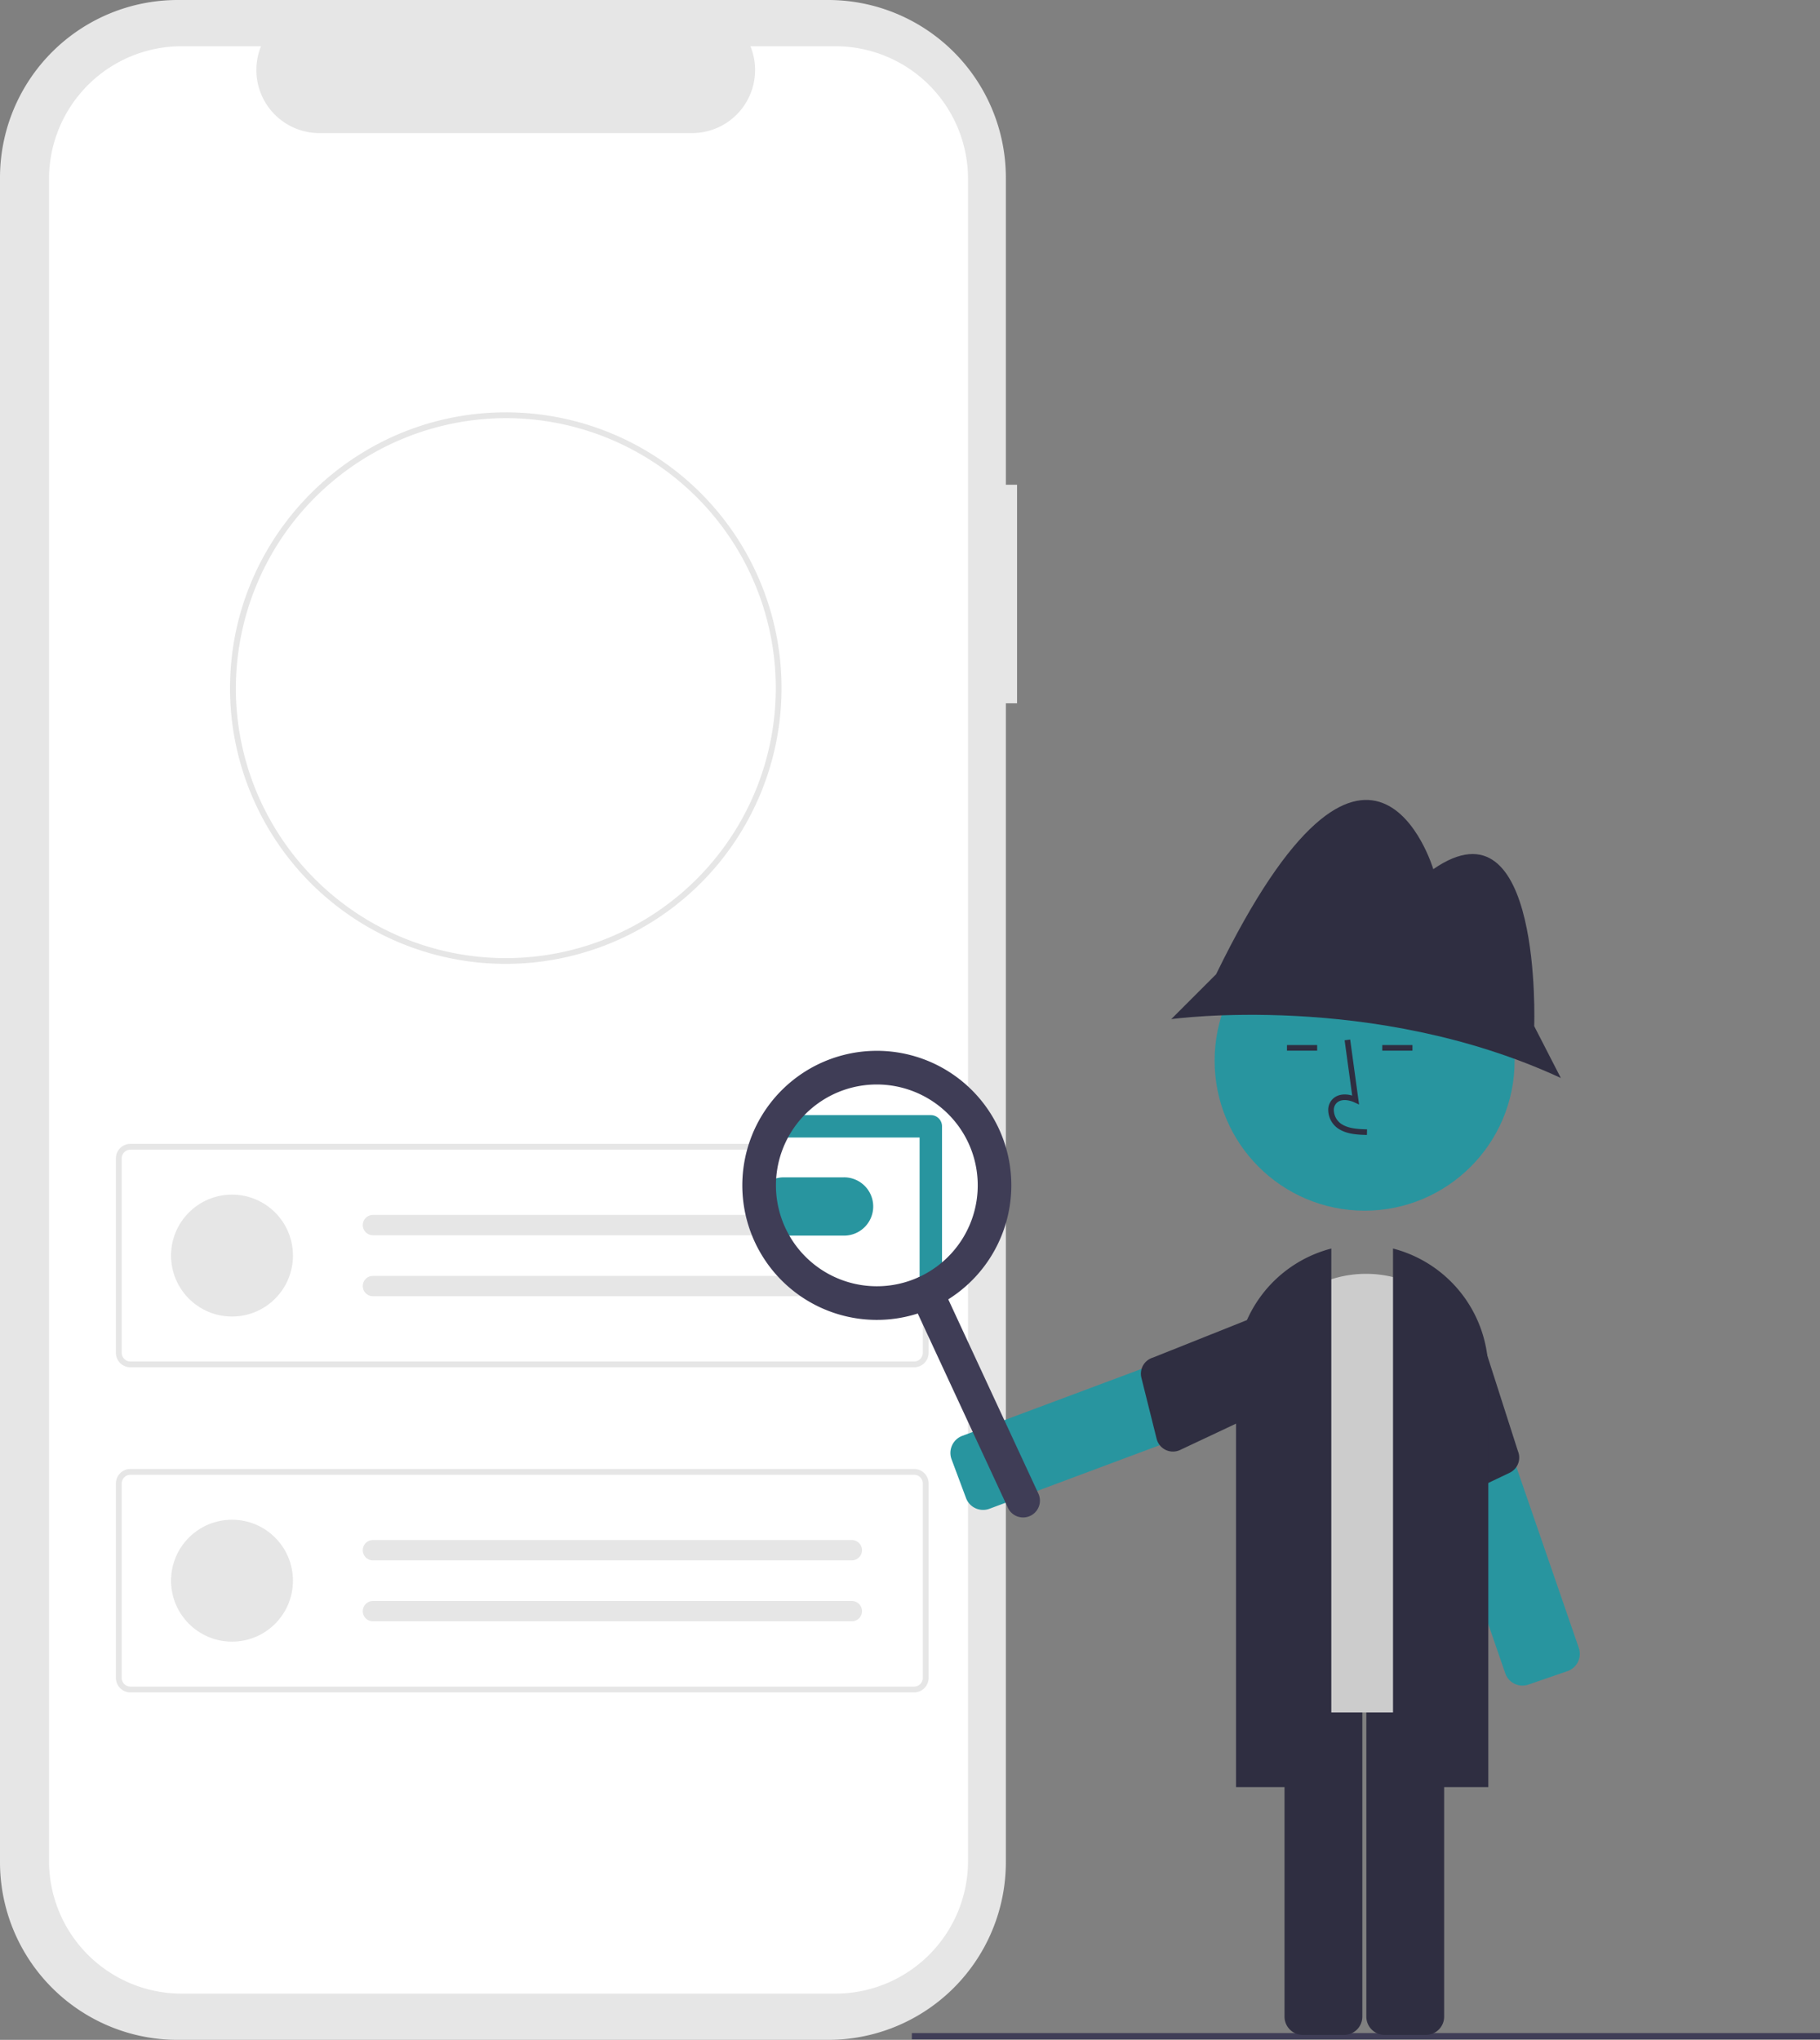 <svg data-name="Layer 1" xmlns="http://www.w3.org/2000/svg" width="649.378" height="727.778" viewBox="0 0 649.378 727.778" xmlns:xlink="http://www.w3.org/1999/xlink"><rect x="0" y="0" width="649.378" height="727.778" fill="#808080" stroke="none"/><path d="M648.2,259.058h-3.999V149.513A63.402,63.402,0,0,0,580.8,86.111H348.713a63.402,63.402,0,0,0-63.402,63.402V750.487A63.402,63.402,0,0,0,348.713,813.889H580.799a63.402,63.402,0,0,0,63.402-63.402V337.034h3.999Z" transform="translate(-285.311 -86.111)" fill="#e6e6e6"/><path d="M583.358,102.606h-30.295a22.495,22.495,0,0,1-20.827,30.991H399.276a22.495,22.495,0,0,1-20.827-30.991H350.153a47.348,47.348,0,0,0-47.348,47.348V750.046a47.348,47.348,0,0,0,47.348,47.348H583.358a47.348,47.348,0,0,0,47.348-47.348h0V149.954A47.348,47.348,0,0,0,583.358,102.606Z" transform="translate(-285.311 -86.111)" fill="#fff"/><path id="f3818c68-126c-4685-b4e0-2450731ccc2a-485" data-name="a2804879-ded6-4045-b20f-1f1dde9b938b" d="M611.462,573.93h-279.619a5.184,5.184,0,0,1-5.178-5.178v-69.361a5.184,5.184,0,0,1,5.178-5.178h279.619a5.184,5.184,0,0,1,5.178,5.178v69.362A5.184,5.184,0,0,1,611.462,573.93Zm-279.619-77.646a3.11,3.11,0,0,0-3.107,3.107v69.362a3.11,3.11,0,0,0,3.107,3.107h279.619a3.11,3.11,0,0,0,3.107-3.107v-69.362a3.11,3.11,0,0,0-3.107-3.107Z" transform="translate(-285.311 -86.111)" fill="#e6e6e6"/><circle id="abdb74b7-e321-430b-89c2-b563f66442fc" data-name="b9ad11c9-d8a0-4df6-8741-900b9ec46a35" cx="82.778" cy="447.96" r="21.748" fill="#e6e6e6"/><path id="addd02b1-b85b-481a-baea-1b0ba5ed9f4a-486" data-name="bd261eec-7ae0-49b0-bf26-57ff03972605" d="M418.317,519.573a3.625,3.625,0,0,0,0,7.249h170.878a3.625,3.625,0,0,0,.14-7.249l-.021-0q-.059-.001-.119,0Z" transform="translate(-285.311 -86.111)" fill="#e6e6e6"/><path id="a42dc2a4-5fb2-4ea8-b2b3-ce81bc256782-487" data-name="e80b4447-8c34-435b-ba6c-5300a190ab24" d="M418.317,541.321a3.625,3.625,0,0,0,0,7.249h170.878a3.625,3.625,0,0,0,.119-7.249q-.059-.001-.119,0Z" transform="translate(-285.311 -86.111)" fill="#e6e6e6"/><path id="b84687c4-e3b4-4975-8361-bf73c33c9ee5-488" data-name="e55fcb7d-3a3b-45d8-b167-72fb2263dd92" d="M611.462,689.92h-279.619a5.184,5.184,0,0,1-5.178-5.178v-69.361a5.184,5.184,0,0,1,5.178-5.178h279.619a5.184,5.184,0,0,1,5.178,5.178v69.362A5.184,5.184,0,0,1,611.462,689.92Zm-279.619-77.646a3.11,3.11,0,0,0-3.107,3.107v69.362a3.11,3.11,0,0,0,3.107,3.107h279.619a3.11,3.11,0,0,0,3.107-3.107v-69.362a3.11,3.11,0,0,0-3.107-3.107Z" transform="translate(-285.311 -86.111)" fill="#e6e6e6"/><circle id="fe3713e7-4e14-41f8-af1d-48b338e5371c" data-name="a50d232f-7710-43e4-8fa9-6ef0443fc454" cx="82.778" cy="563.95" r="21.748" fill="#e6e6e6"/><path id="e34cf46a-1d6c-4c41-b5e1-331fa5bf8d4c-489" data-name="e49b4965-a9e9-4371-9134-194e44e65c31" d="M418.317,635.563a3.625,3.625,0,0,0,0,7.249h170.878a3.625,3.625,0,0,0,.119-7.249q-.059-.001-.119,0Z" transform="translate(-285.311 -86.111)" fill="#e6e6e6"/><path id="e105039f-b7a6-49c8-8f81-87505f1b0ae5-490" data-name="abc4586a-ac92-4255-aae6-84f53baad571" d="M418.317,657.311a3.625,3.625,0,0,0,0,7.249h170.878a3.625,3.625,0,0,0,.119-7.249q-.059-.001-.119,0Z" transform="translate(-285.311 -86.111)" fill="#e6e6e6"/><path id="ad9187ec-89e0-4b9d-a4fb-dc654c09bafe-491" data-name="a9e593af-a319-4e97-9065-f0c2c04624d5" d="M465.768,429.995a98.343,98.343,0,0,1-98.384-98.302v-.082c0-.206,0-.423.012-.629.3-53.879,44.432-97.756,98.372-97.756a98.384,98.384,0,0,1,.022,196.768h-.022Zm0-194.7a96.519,96.519,0,0,0-96.3,95.749c-.011.22-.011.4-.011.564a96.325,96.325,0,1,0,96.337-96.313h-.026Z" transform="translate(-285.311 -86.111)" fill="#e6e6e6"/><circle cx="315.114" cy="422.842" r="40" fill="#fff"/><path d="M586.533,526.949c-.069,0-.137-0-.206-.002h-21.5a10.398,10.398,0,0,1-.008-20.792h21.518c.105-.002.22-.002.334,0a10.398,10.398,0,0,1-.138,20.794Z" transform="translate(-285.311 -86.111)" fill="#28959f"/><rect x="325.345" y="725.344" width="324.033" height="2.241" fill="#3f3d56"/><path d="M630.621,621.842a6.561,6.561,0,0,1-.63-1.259l-5.163-13.827a6.508,6.508,0,0,1,3.815-8.363l115.242-43.032a6.506,6.506,0,0,1,8.363,3.815l5.163,13.828a6.5,6.5,0,0,1-3.816,8.363l-115.241,43.032a6.507,6.507,0,0,1-7.734-2.556Z" transform="translate(-285.311 -86.111)" fill="#28959f"/><path d="M743.518,551.788l-46.863,18.687a6,6,0,0,0-4.093,7.2l5.439,21.775a6,6,0,0,0,8.376,3.975l46.992-22.119a6.011,6.011,0,0,0,3.524-7.717l-5.649-18.276A6.011,6.011,0,0,0,743.518,551.788Z" transform="translate(-285.311 -86.111)" fill="#2f2e41"/><path d="M829.28,687.45a6.507,6.507,0,0,1-6.892-4.34l-40.114-116.289a6.5,6.5,0,0,1,4.025-8.264l13.953-4.814a6.504,6.504,0,0,1,8.264,4.025l40.115,116.29a6.508,6.508,0,0,1-4.025,8.264l-13.953,4.812A6.561,6.561,0,0,1,829.28,687.45Z" transform="translate(-285.311 -86.111)" fill="#28959f"/><path d="M811.506,555.778l15.396,48.045a6,6,0,0,1-2.951,7.738l-20.26,9.657a6,6,0,0,1-8.396-3.934l-12.83-50.328a6.011,6.011,0,0,1,3.712-7.629l17.694-7.268A6.011,6.011,0,0,1,811.506,555.778Z" transform="translate(-285.311 -86.111)" fill="#2f2e41"/><path d="M764.891,812.114H750.131a6.508,6.508,0,0,1-6.5-6.5V682.599a6.508,6.508,0,0,1,6.5-6.5h14.759a6.508,6.508,0,0,1,6.5,6.5V805.614A6.508,6.508,0,0,1,764.891,812.114Z" transform="translate(-285.311 -86.111)" fill="#2f2e41"/><path d="M794.083,812.114H779.323a6.508,6.508,0,0,1-6.5-6.5V682.599a6.508,6.508,0,0,1,6.5-6.5h14.76a6.508,6.508,0,0,1,6.5,6.5V805.614A6.508,6.508,0,0,1,794.083,812.114Z" transform="translate(-285.311 -86.111)" fill="#2f2e41"/><path d="M806.247,697.062H739.184a7.008,7.008,0,0,1-7-7V581.117a40.531,40.531,0,0,1,81.062,0V690.062A7.008,7.008,0,0,1,806.247,697.062Z" transform="translate(-285.311 -86.111)" fill="#ccc"/><path d="M816.341,723.711h-34V531.556l.632.172a45.382,45.382,0,0,1,33.368,43.688Z" transform="translate(-285.311 -86.111)" fill="#2f2e41"/><path d="M760.326,723.711h-34V575.416a45.382,45.382,0,0,1,33.368-43.688l.632-.172Z" transform="translate(-285.311 -86.111)" fill="#2f2e41"/><circle cx="486.897" cy="378.421" r="53.519" fill="#28959f"/><path d="M832.715,452.21s3-83-36-56c0,0-22.5-75.5-77.5,37.5l-16,16s72-10,139,21Z" transform="translate(-285.311 -86.111)" fill="#2f2e41"/><path d="M773.024,491.036c-3.306-.092-7.42-.207-10.59-2.522a8.133,8.133,0,0,1-3.2-6.073,5.471,5.471,0,0,1,1.86-4.493c1.656-1.399,4.073-1.727,6.678-.961l-2.699-19.726,1.981-.271,3.173,23.19-1.655-.759c-1.918-.88-4.552-1.328-6.188.055a3.515,3.515,0,0,0-1.153,2.896,6.147,6.147,0,0,0,2.381,4.528c2.467,1.802,5.746,2.034,9.466,2.138Z" transform="translate(-285.311 -86.111)" fill="#2f2e41"/><rect x="459.192" y="372.852" width="10.772" height="2" fill="#2f2e41"/><rect x="493.192" y="372.852" width="10.772" height="2" fill="#2f2e41"/><path d="M652.882,626.944a6,6,0,0,1-7.968-2.918l-34.511-74.384a6,6,0,0,1,10.885-5.05l34.511,74.384A6,6,0,0,1,652.882,626.944Z" transform="translate(-285.311 -86.111)" fill="#3f3d56"/><path d="M617.425,546.905a4,4,0,0,1-4-4V491.953h-50a4,4,0,0,1,0-8h54a4,4,0,0,1,4,4v54.953A4,4,0,0,1,617.425,546.905Z" transform="translate(-285.311 -86.111)" fill="#28959f"/><path d="M618.371,552.56a48,48,0,1,1,23.34-63.743A48.054,48.054,0,0,1,618.371,552.56Zm-35.353-76.198a36,36,0,1,0,47.808,17.505A36.041,36.041,0,0,0,583.018,476.362Z" transform="translate(-285.311 -86.111)" fill="#3f3d56"/></svg>